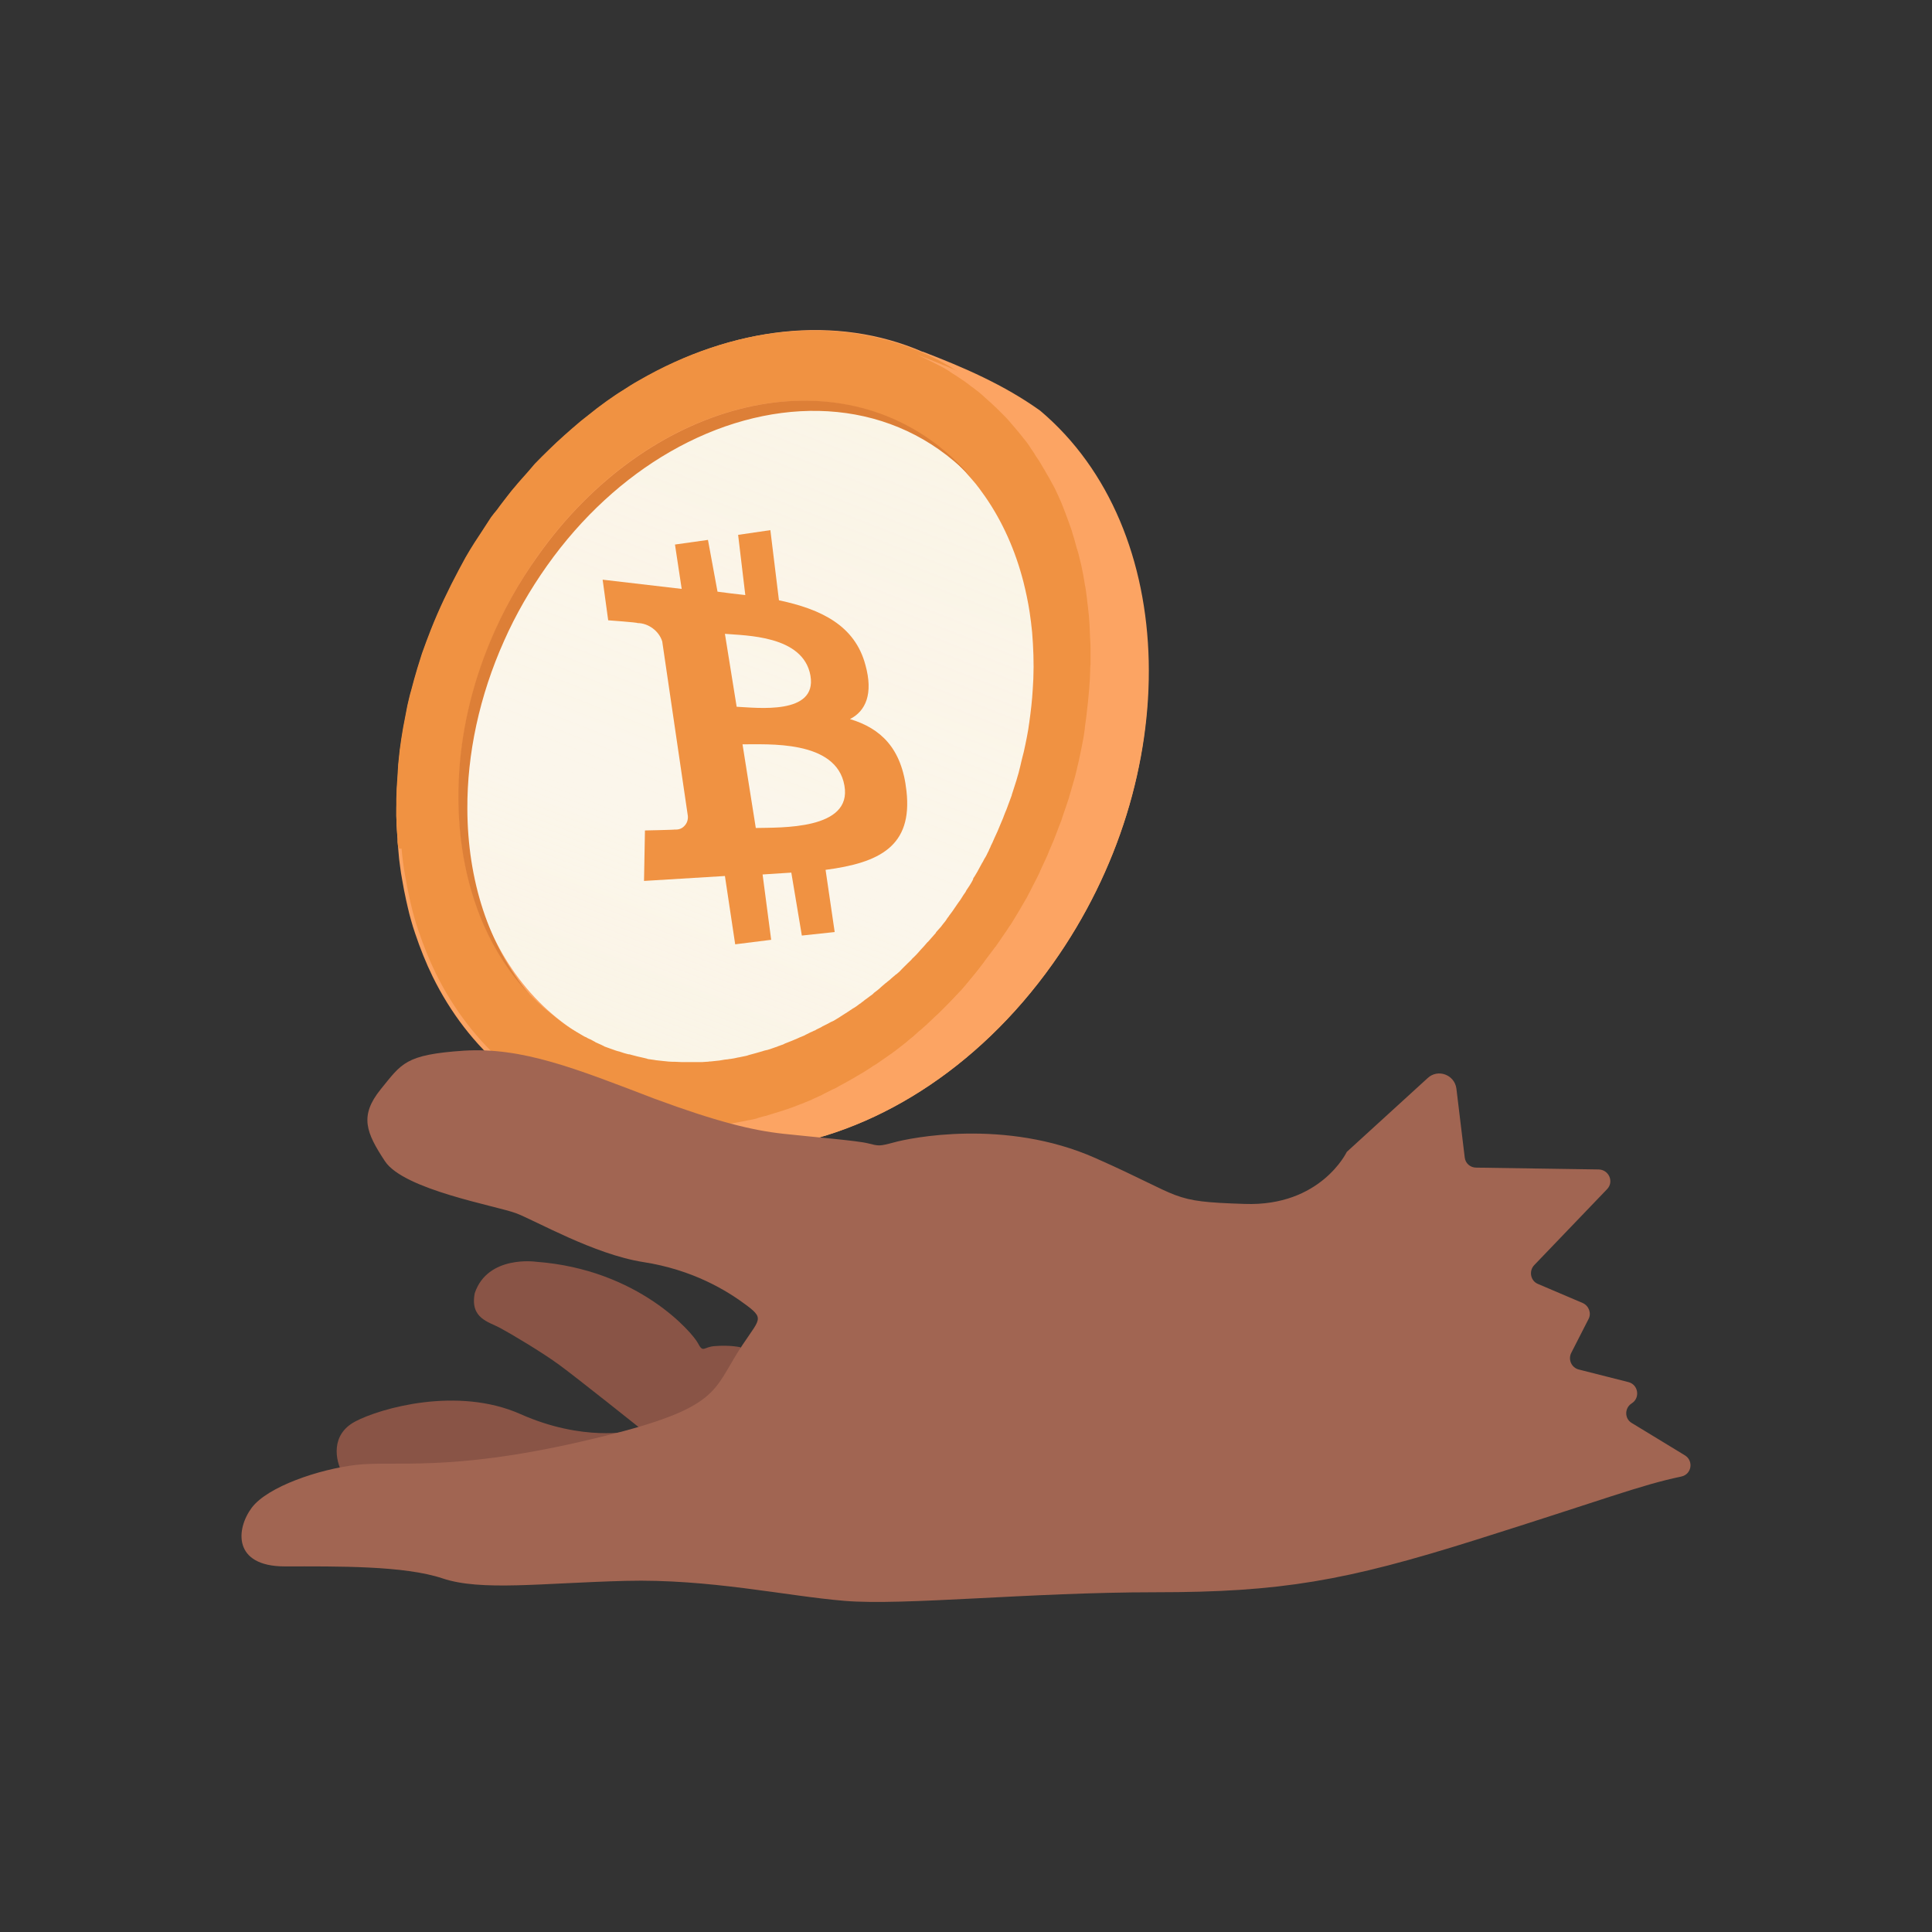 <svg width="120" height="120" viewBox="0 0 120 120" fill="none" xmlns="http://www.w3.org/2000/svg">
<rect x="0" y="0" width="120" height="120" fill="#333333" stroke="none"/>
<g clip-path="url(#clip0_492_205040)">
<path d="M24.636 49.645C24.636 49.435 24.655 49.224 24.655 49.014C24.674 48.728 24.693 48.441 24.712 48.154C24.732 47.944 24.732 47.715 24.751 47.504C24.789 47.199 24.808 46.893 24.847 46.587C24.904 46.128 24.981 45.67 25.058 45.211C25.134 44.771 25.23 44.351 25.307 43.911C25.307 43.873 25.326 43.854 25.326 43.816C25.403 43.51 25.46 43.204 25.556 42.898C25.671 42.44 25.806 41.981 25.94 41.522C26.036 41.216 26.132 40.911 26.227 40.605C26.4 40.108 26.592 39.611 26.784 39.114C27.282 37.853 27.877 36.61 28.529 35.387C28.663 35.139 28.798 34.89 28.932 34.642C29.104 34.336 29.296 34.03 29.488 33.724C29.603 33.533 29.737 33.361 29.852 33.17C30.063 32.845 30.274 32.52 30.485 32.195C30.505 32.176 30.505 32.157 30.524 32.138C30.639 31.985 30.754 31.832 30.888 31.679C31.118 31.354 31.368 31.049 31.598 30.743C31.732 30.571 31.866 30.399 32.02 30.227C32.269 29.921 32.557 29.615 32.806 29.328C32.959 29.156 33.094 28.984 33.247 28.812C33.535 28.507 33.822 28.239 34.11 27.952C34.283 27.799 34.436 27.627 34.609 27.474C34.916 27.188 35.223 26.92 35.549 26.634C35.721 26.481 35.913 26.328 36.086 26.175C36.431 25.907 36.757 25.64 37.102 25.372C37.294 25.219 37.505 25.085 37.697 24.933C38.023 24.703 38.349 24.474 38.694 24.264C39.02 24.053 39.346 23.843 39.691 23.652C45.541 20.25 51.947 19.524 57.317 21.855L57.298 21.836C59.887 22.83 62.361 23.901 64.605 25.506C73.293 32.826 73.639 48.231 65.392 59.851C60.674 66.502 54.133 70.478 47.785 71.299C45.1 71.567 42.434 71.299 39.96 70.42C39.576 70.344 39.385 70.229 39.001 70.134C38.713 70.019 38.272 69.942 38.004 69.809C38.042 69.828 38.099 69.828 38.157 69.847C38.176 69.847 38.195 69.847 38.215 69.866C38.195 69.866 38.176 69.866 38.157 69.847C38.099 69.828 38.061 69.828 38.004 69.809C37.562 69.713 37.141 69.579 36.719 69.445C36.546 69.388 36.373 69.331 36.182 69.254C36.066 69.216 35.971 69.178 35.875 69.14C35.414 68.968 34.973 68.757 34.532 68.547C34.417 68.49 34.321 68.433 34.206 68.375C34.033 68.28 33.861 68.184 33.688 68.089C32.883 67.611 32.096 67.076 31.348 66.445C29.469 64.859 27.973 62.89 26.88 60.673C26.458 59.813 26.093 58.895 25.786 57.978C25.691 57.711 25.614 57.443 25.537 57.175C25.46 56.908 25.384 56.621 25.326 56.353C25.288 56.22 25.269 56.067 25.23 55.933C25.134 55.513 25.058 55.092 24.981 54.653C24.923 54.366 24.885 54.079 24.847 53.792C24.808 53.506 24.77 53.219 24.751 52.913C24.732 52.76 24.732 52.627 24.712 52.474C24.693 52.359 24.693 52.244 24.693 52.111C24.693 52.034 24.674 51.958 24.674 51.881C24.655 51.69 24.655 51.499 24.636 51.289C24.636 51.078 24.616 50.887 24.616 50.677C24.616 50.333 24.616 49.989 24.636 49.645Z" fill="#FCA463"/>
<path d="M64.855 43.128C64.049 55.092 54.517 65.489 44.256 66.177C43.738 66.216 43.221 66.216 42.722 66.196C33.976 65.929 28.107 58.093 28.951 48.078C29.814 37.604 37.793 27.685 47.306 25.716C49.415 25.277 51.506 25.258 53.481 25.659C60.578 27.111 65.488 33.896 64.855 43.128Z" fill="#FAF4E6"/>
<path opacity="0.5" d="M64.855 43.128C64.049 55.092 54.517 65.489 44.256 66.177C43.738 66.216 43.221 66.216 42.722 66.196C33.976 65.929 28.107 58.093 28.951 48.078C29.814 37.604 37.793 27.685 47.306 25.716C49.415 25.277 51.506 25.258 53.481 25.659C60.578 27.111 65.488 33.896 64.855 43.128Z" fill="url(#paint0_linear_492_205040)"/>
<path d="M53.752 41.299C53.1 38.852 51.01 37.84 48.382 37.285L47.849 32.928L45.846 33.221L46.292 36.96C45.736 36.903 45.141 36.827 44.566 36.75L43.973 33.534L41.924 33.822L42.341 36.578L37.431 36.005L37.776 38.528C37.776 38.528 39.617 38.661 39.598 38.7C40.269 38.7 40.941 39.197 41.133 39.846L42.724 50.683C42.744 50.913 42.667 51.142 42.513 51.295C42.36 51.467 42.149 51.543 41.9 51.524C41.938 51.543 40.059 51.581 40.059 51.581L40.001 54.716L45.026 54.41L45.664 58.653L47.899 58.373L47.366 54.315L49.15 54.2L49.804 58.109L51.844 57.891L51.278 54.028C54.635 53.588 56.687 52.556 56.303 49.135C56.016 46.459 54.692 45.236 52.794 44.663C53.772 44.166 54.251 43.096 53.752 41.299ZM52.448 48.791C52.947 51.562 48.459 51.39 46.944 51.428L46.119 46.23C47.615 46.249 51.95 45.924 52.448 48.791ZM50.339 41.968C50.761 44.433 47.001 43.956 45.755 43.898L45.026 39.368C46.273 39.483 49.897 39.445 50.339 41.968Z" fill="#F09242"/>
<path d="M24.712 52.455C24.693 52.34 24.693 52.225 24.693 52.092C24.693 52.015 24.674 51.939 24.674 51.862C24.655 51.671 24.655 51.48 24.636 51.27C24.636 51.059 24.616 50.868 24.616 50.658C24.616 50.314 24.616 49.97 24.616 49.626C24.616 49.416 24.636 49.206 24.636 48.995C24.655 48.709 24.674 48.422 24.693 48.135C24.712 47.925 24.712 47.696 24.732 47.485C24.77 47.18 24.789 46.874 24.828 46.568C24.885 46.109 24.962 45.651 25.038 45.192C25.115 44.752 25.211 44.332 25.288 43.892C25.288 43.854 25.307 43.835 25.307 43.797C25.384 43.491 25.441 43.185 25.537 42.879C25.652 42.421 25.786 41.962 25.921 41.503C26.017 41.197 26.113 40.892 26.208 40.586C26.381 40.089 26.573 39.592 26.765 39.095C27.263 37.834 27.858 36.591 28.51 35.368C28.644 35.12 28.778 34.871 28.913 34.623C29.085 34.317 29.277 34.011 29.469 33.705C29.584 33.514 29.718 33.342 29.833 33.151C30.044 32.826 30.255 32.501 30.466 32.176C30.485 32.157 30.485 32.138 30.505 32.119C30.62 31.966 30.735 31.813 30.869 31.66C31.099 31.335 31.348 31.029 31.579 30.724C31.713 30.552 31.847 30.38 32.001 30.208C32.25 29.902 32.538 29.596 32.787 29.309C32.94 29.137 33.075 28.965 33.228 28.793C33.516 28.488 33.803 28.22 34.091 27.933C34.264 27.78 34.417 27.608 34.59 27.456C34.897 27.169 35.203 26.901 35.529 26.615C35.702 26.462 35.894 26.309 36.066 26.156C36.412 25.888 36.738 25.621 37.083 25.353C37.275 25.2 37.486 25.066 37.678 24.913C38.004 24.684 38.33 24.455 38.675 24.245C39.001 24.034 39.327 23.824 39.672 23.633C45.484 20.269 51.928 19.543 57.317 21.913C57.509 21.989 57.682 22.085 57.873 22.161C58.161 22.295 58.449 22.448 58.736 22.62C58.871 22.697 59.024 22.773 59.158 22.869L59.178 22.888C59.312 22.964 59.446 23.041 59.561 23.136C59.58 23.155 59.599 23.174 59.619 23.174C59.734 23.251 59.849 23.327 59.964 23.404C60.002 23.423 60.041 23.461 60.079 23.48C60.175 23.557 60.271 23.614 60.367 23.69C60.424 23.748 60.501 23.786 60.559 23.843C60.635 23.901 60.693 23.958 60.77 23.996C60.904 24.111 61.038 24.206 61.172 24.321C61.249 24.378 61.306 24.436 61.383 24.512C61.517 24.627 61.633 24.741 61.767 24.856C61.882 24.971 62.016 25.086 62.131 25.2C62.131 25.2 62.131 25.2 62.15 25.219C62.265 25.334 62.38 25.449 62.496 25.563L62.515 25.582C62.63 25.697 62.745 25.831 62.86 25.946C63.071 26.194 63.282 26.442 63.493 26.691C63.589 26.806 63.685 26.939 63.781 27.054L63.8 27.073C63.896 27.207 63.992 27.322 64.088 27.456C64.107 27.494 64.145 27.532 64.164 27.57C64.222 27.647 64.279 27.723 64.318 27.799C64.356 27.857 64.394 27.914 64.433 27.971C64.471 28.029 64.509 28.086 64.548 28.163C64.586 28.22 64.624 28.277 64.663 28.335C64.72 28.43 64.797 28.545 64.855 28.64C64.893 28.717 64.951 28.793 64.989 28.87C65.027 28.927 65.046 28.965 65.085 29.023C65.123 29.099 65.162 29.157 65.2 29.233C65.238 29.29 65.277 29.367 65.315 29.424C65.353 29.481 65.373 29.539 65.411 29.596C65.468 29.692 65.507 29.787 65.564 29.883C65.584 29.921 65.603 29.94 65.622 29.978C65.698 30.15 65.794 30.322 65.871 30.494C65.871 30.514 65.89 30.514 65.89 30.533C65.967 30.705 66.044 30.877 66.121 31.049C66.293 31.45 66.466 31.87 66.6 32.31C66.657 32.482 66.715 32.635 66.773 32.807C66.773 32.807 66.773 32.807 66.773 32.826C66.83 32.998 66.868 33.151 66.926 33.323C66.984 33.514 67.041 33.705 67.079 33.896C67.079 33.916 67.079 33.916 67.099 33.935C67.156 34.126 67.195 34.317 67.252 34.508C67.29 34.661 67.329 34.833 67.367 34.986C67.406 35.139 67.444 35.311 67.463 35.464C67.501 35.655 67.54 35.827 67.559 36.018V36.037C67.597 36.228 67.617 36.419 67.655 36.61C67.674 36.763 67.693 36.897 67.712 37.05C67.712 37.069 67.712 37.069 67.712 37.088C67.731 37.241 67.751 37.394 67.77 37.547C67.789 37.719 67.808 37.91 67.827 38.082C67.847 38.273 67.866 38.445 67.866 38.636C67.866 38.77 67.885 38.923 67.885 39.057C67.885 39.076 67.885 39.076 67.885 39.095C67.885 39.248 67.904 39.382 67.904 39.535C67.904 39.707 67.923 39.898 67.923 40.07C67.923 40.242 67.923 40.433 67.923 40.605C67.923 40.739 67.923 40.892 67.923 41.025C67.923 41.044 67.923 41.064 67.923 41.083C67.923 41.217 67.923 41.35 67.904 41.484C67.904 41.656 67.885 41.828 67.885 42V42.019C67.885 42.191 67.866 42.363 67.847 42.535V42.554C67.827 42.822 67.808 43.109 67.77 43.395C67.751 43.567 67.731 43.739 67.712 43.892C67.693 44.064 67.674 44.236 67.655 44.408C67.636 44.542 67.617 44.676 67.597 44.81C67.597 44.867 67.578 44.924 67.578 44.982C67.559 45.077 67.559 45.173 67.54 45.268V45.288C67.482 45.612 67.425 45.937 67.367 46.262C67.31 46.53 67.252 46.797 67.195 47.084C67.156 47.237 67.118 47.409 67.079 47.562V47.581C67.041 47.734 67.003 47.887 66.964 48.04C66.888 48.307 66.811 48.575 66.734 48.842C66.696 48.995 66.638 49.148 66.6 49.301V49.32C66.562 49.473 66.504 49.626 66.447 49.779C66.37 50.047 66.274 50.295 66.178 50.562C66.121 50.715 66.063 50.849 66.025 51.002C66.025 51.021 66.025 51.021 66.005 51.04C65.948 51.193 65.89 51.346 65.833 51.499C65.737 51.748 65.641 52.015 65.526 52.264C65.468 52.397 65.411 52.531 65.353 52.665C65.353 52.684 65.334 52.703 65.334 52.722C65.277 52.875 65.2 53.028 65.142 53.162C65.027 53.41 64.912 53.659 64.797 53.907C64.797 53.907 64.797 53.907 64.797 53.926C64.663 54.213 64.509 54.519 64.356 54.806C64.241 55.035 64.126 55.245 64.011 55.474C63.838 55.78 63.666 56.067 63.493 56.354C63.474 56.373 63.455 56.411 63.455 56.43C63.435 56.449 63.416 56.487 63.397 56.507L63.378 56.526C63.263 56.717 63.148 56.908 63.013 57.099C62.994 57.137 62.975 57.175 62.956 57.194C62.879 57.328 62.803 57.443 62.707 57.558C62.687 57.596 62.668 57.615 62.649 57.653C62.611 57.711 62.572 57.787 62.515 57.844C62.496 57.883 62.457 57.921 62.438 57.959C62.304 58.15 62.189 58.341 62.054 58.532C62.035 58.571 62.016 58.59 61.978 58.628C61.786 58.915 61.575 59.182 61.364 59.45C61.287 59.545 61.211 59.641 61.153 59.736C61.096 59.813 61.019 59.908 60.961 59.985C60.923 60.042 60.885 60.081 60.846 60.138C60.789 60.214 60.731 60.272 60.674 60.348C60.52 60.539 60.367 60.711 60.213 60.902C60.194 60.922 60.175 60.941 60.175 60.96C60.098 61.055 60.002 61.151 59.926 61.246C59.868 61.323 59.791 61.399 59.734 61.476C59.715 61.495 59.676 61.533 59.657 61.552C59.638 61.571 59.619 61.59 59.599 61.609C59.35 61.877 59.12 62.126 58.871 62.374C58.852 62.393 58.832 62.412 58.813 62.431C58.794 62.45 58.775 62.47 58.775 62.47C58.66 62.584 58.545 62.699 58.43 62.814C58.372 62.871 58.315 62.928 58.257 62.986C58.199 63.024 58.161 63.081 58.103 63.119C57.95 63.272 57.778 63.425 57.624 63.578C57.566 63.636 57.509 63.693 57.432 63.75C57.336 63.846 57.221 63.941 57.125 64.018C57.068 64.056 57.01 64.113 56.972 64.151C56.914 64.19 56.876 64.247 56.819 64.285C56.799 64.304 56.78 64.323 56.761 64.343C56.761 64.343 56.742 64.343 56.742 64.362C56.588 64.476 56.435 64.61 56.301 64.725C56.301 64.725 56.301 64.725 56.282 64.744C56.128 64.859 55.994 64.973 55.84 65.088C55.725 65.165 55.629 65.26 55.514 65.337C55.495 65.356 55.476 65.356 55.457 65.375C55.438 65.394 55.418 65.413 55.38 65.432C55.361 65.451 55.342 65.47 55.322 65.47C55.227 65.528 55.15 65.604 55.054 65.661C54.881 65.776 54.728 65.891 54.555 66.005C54.459 66.082 54.364 66.139 54.248 66.197C54.191 66.235 54.114 66.292 54.057 66.33C53.769 66.521 53.481 66.694 53.175 66.865C53.155 66.885 53.136 66.885 53.117 66.904C52.791 67.095 52.446 67.286 52.12 67.458C52.1 67.477 52.081 67.477 52.062 67.496C51.966 67.553 51.851 67.611 51.755 67.649C51.698 67.668 51.659 67.706 51.602 67.725C51.468 67.802 51.314 67.859 51.18 67.936C51.161 67.955 51.142 67.955 51.122 67.974H51.103C51.103 67.974 51.084 67.974 51.084 67.993C51.007 68.031 50.95 68.05 50.873 68.089C50.739 68.146 50.585 68.222 50.451 68.28C50.451 68.28 50.432 68.28 50.432 68.299C50.413 68.299 50.413 68.299 50.394 68.318C50.374 68.318 50.355 68.337 50.336 68.337C50.144 68.414 49.952 68.49 49.78 68.567H49.761C49.396 68.719 49.032 68.853 48.667 68.968C48.648 68.968 48.629 68.987 48.61 68.987C48.361 69.063 48.111 69.14 47.862 69.216C47.843 69.216 47.843 69.216 47.823 69.235C47.804 69.235 47.766 69.254 47.747 69.254C47.651 69.293 47.555 69.312 47.459 69.331C47.325 69.369 47.191 69.407 47.056 69.446C47.037 69.446 47.037 69.446 47.018 69.465C46.884 69.503 46.73 69.541 46.596 69.56C46.558 69.56 46.519 69.579 46.481 69.579C46.443 69.579 46.423 69.599 46.385 69.599C46.328 69.618 46.27 69.618 46.212 69.637C46.001 69.675 45.81 69.713 45.599 69.751C45.426 69.79 45.234 69.809 45.062 69.828C44.851 69.866 44.64 69.904 44.429 69.924C44.275 69.943 44.141 69.962 43.988 69.962C43.834 69.981 43.7 69.981 43.547 70C43.527 70 43.508 70 43.508 70C43.431 70 43.336 70.019 43.259 70.019C43.144 70.019 43.048 70.038 42.933 70.038C42.913 70.038 42.913 70.038 42.894 70.038C42.568 70.057 42.261 70.057 41.935 70.057C41.916 70.057 41.878 70.057 41.859 70.057C41.667 70.057 41.475 70.038 41.283 70.038C41.245 70.038 41.207 70.038 41.168 70.038C41.034 70.038 40.9 70.019 40.766 70.019C40.708 70.019 40.65 70 40.593 70C40.516 70 40.459 69.981 40.382 69.981C40.228 69.962 40.094 69.943 39.96 69.924C39.845 69.904 39.749 69.885 39.634 69.885C39.442 69.866 39.27 69.828 39.097 69.79C38.886 69.751 38.675 69.713 38.483 69.675C38.445 69.656 38.387 69.656 38.349 69.637C38.291 69.618 38.253 69.618 38.195 69.599C37.754 69.503 37.332 69.369 36.91 69.235C36.738 69.178 36.565 69.121 36.373 69.044C36.258 69.006 36.162 68.968 36.066 68.93C35.606 68.758 35.165 68.547 34.724 68.337C34.609 68.28 34.513 68.222 34.398 68.165C34.225 68.07 34.053 67.974 33.88 67.878C33.075 67.401 32.288 66.865 31.54 66.235C29.661 64.648 28.165 62.68 27.071 60.463C26.649 59.603 26.285 58.685 25.978 57.768C25.882 57.5 25.806 57.233 25.729 56.965C25.652 56.698 25.576 56.411 25.518 56.143C25.48 56.01 25.46 55.857 25.422 55.723C25.326 55.302 25.249 54.882 25.173 54.442C25.115 54.156 25.077 53.869 25.038 53.582C25 53.296 24.962 53.009 24.942 52.703C24.732 52.76 24.732 52.608 24.712 52.455ZM33.42 34.489C32.212 36.19 31.214 37.986 30.466 39.84C29.277 42.688 28.625 45.632 28.51 48.498C28.376 51.709 28.893 54.786 30.063 57.462C30.773 59.068 31.713 60.52 32.902 61.762C32.921 61.801 32.959 61.82 32.998 61.858C33.017 61.877 33.036 61.896 33.036 61.896C33.075 61.934 33.113 61.992 33.17 62.03C33.305 62.164 33.439 62.298 33.573 62.412C33.708 62.546 33.842 62.661 33.995 62.775C34.072 62.833 34.129 62.89 34.206 62.947C34.225 62.967 34.245 62.986 34.283 63.005C34.321 63.043 34.379 63.081 34.417 63.119C34.456 63.158 34.494 63.177 34.532 63.215C34.59 63.253 34.647 63.291 34.705 63.349C34.762 63.387 34.801 63.425 34.858 63.463C34.877 63.483 34.916 63.502 34.935 63.521L34.954 63.54C34.954 63.54 34.954 63.54 34.973 63.559C35.108 63.655 35.261 63.75 35.395 63.846C35.414 63.865 35.434 63.865 35.453 63.884C35.587 63.96 35.702 64.037 35.836 64.113C35.875 64.132 35.932 64.171 35.971 64.19C36.028 64.228 36.105 64.266 36.162 64.304C36.182 64.304 36.182 64.323 36.201 64.323C36.239 64.343 36.278 64.381 36.335 64.4C36.354 64.4 36.373 64.419 36.393 64.419C36.412 64.419 36.412 64.438 36.431 64.438C36.431 64.438 36.45 64.438 36.45 64.457C36.527 64.496 36.604 64.534 36.7 64.572C36.776 64.61 36.834 64.648 36.91 64.687C36.93 64.687 36.93 64.706 36.949 64.706C36.949 64.706 36.968 64.706 36.968 64.725C36.987 64.725 36.987 64.744 37.006 64.744C37.141 64.801 37.256 64.859 37.39 64.916C37.409 64.935 37.428 64.935 37.467 64.954C37.486 64.954 37.486 64.973 37.505 64.973C37.505 64.973 37.524 64.973 37.524 64.992C37.601 65.012 37.658 65.05 37.735 65.069C37.812 65.088 37.869 65.126 37.946 65.145C37.965 65.145 37.984 65.165 38.004 65.165C38.157 65.222 38.31 65.279 38.483 65.317C38.522 65.337 38.56 65.337 38.598 65.356C38.617 65.356 38.637 65.375 38.656 65.375C38.675 65.375 38.694 65.394 38.713 65.394C38.733 65.394 38.752 65.413 38.771 65.413C38.847 65.432 38.905 65.451 38.982 65.47C39.02 65.47 39.039 65.489 39.078 65.489C39.097 65.489 39.097 65.489 39.116 65.489C39.154 65.508 39.193 65.508 39.25 65.528C39.365 65.566 39.5 65.585 39.615 65.623C39.749 65.661 39.902 65.68 40.037 65.719C40.056 65.719 40.094 65.738 40.113 65.738C40.133 65.738 40.152 65.738 40.171 65.757C40.19 65.757 40.209 65.757 40.228 65.776C40.363 65.795 40.497 65.814 40.631 65.833C40.67 65.833 40.708 65.853 40.746 65.853C40.919 65.872 41.092 65.891 41.264 65.91H41.283C41.437 65.929 41.609 65.948 41.763 65.948C41.801 65.948 41.859 65.948 41.897 65.948C42.031 65.948 42.185 65.967 42.319 65.967C42.357 65.967 42.377 65.967 42.415 65.967C42.415 65.967 42.415 65.967 42.434 65.967C42.453 65.967 42.472 65.967 42.472 65.967C42.626 65.967 42.798 65.967 42.952 65.967C42.971 65.967 43.009 65.967 43.029 65.967C43.067 65.967 43.086 65.967 43.124 65.967C43.163 65.967 43.22 65.967 43.259 65.967C43.336 65.967 43.412 65.967 43.489 65.967C43.527 65.967 43.585 65.967 43.623 65.967C43.719 65.967 43.796 65.948 43.892 65.948C43.949 65.948 44.007 65.948 44.064 65.929C44.084 65.929 44.122 65.929 44.141 65.929C44.314 65.91 44.486 65.891 44.678 65.872C44.716 65.872 44.755 65.853 44.793 65.853C44.87 65.833 44.947 65.833 45.023 65.814C45.081 65.814 45.157 65.795 45.215 65.795C45.253 65.795 45.273 65.776 45.311 65.776C45.33 65.776 45.349 65.776 45.349 65.776C45.522 65.757 45.675 65.719 45.848 65.68H45.867C46.021 65.642 46.174 65.623 46.328 65.585C46.347 65.585 46.385 65.566 46.404 65.566C46.423 65.566 46.443 65.547 46.462 65.547C46.481 65.547 46.5 65.528 46.519 65.528C46.654 65.489 46.788 65.451 46.941 65.413C46.98 65.394 47.037 65.394 47.075 65.375C47.171 65.356 47.248 65.317 47.344 65.298C47.382 65.279 47.421 65.279 47.459 65.26C47.517 65.241 47.555 65.241 47.612 65.222C47.612 65.222 47.612 65.222 47.632 65.222C47.689 65.203 47.747 65.184 47.823 65.165C47.938 65.126 48.034 65.088 48.15 65.05C48.188 65.031 48.226 65.031 48.265 65.012C48.284 65.012 48.284 65.012 48.303 64.992C48.38 64.973 48.456 64.935 48.514 64.916C48.571 64.897 48.648 64.878 48.706 64.84C48.744 64.82 48.782 64.801 48.84 64.782C48.974 64.725 49.089 64.687 49.224 64.629C49.262 64.61 49.319 64.591 49.358 64.572C49.396 64.553 49.415 64.553 49.454 64.534C49.55 64.496 49.645 64.438 49.761 64.4C49.799 64.381 49.856 64.362 49.895 64.343C49.952 64.323 49.991 64.304 50.048 64.266C50.144 64.228 50.24 64.171 50.317 64.132C50.355 64.113 50.413 64.094 50.451 64.075C50.47 64.075 50.47 64.056 50.489 64.056C50.508 64.037 50.547 64.037 50.566 64.018C50.585 64.018 50.604 63.999 50.624 63.999C50.662 63.98 50.681 63.96 50.719 63.941C50.758 63.922 50.796 63.903 50.835 63.884C50.911 63.846 51.007 63.807 51.084 63.75C51.122 63.731 51.161 63.712 51.199 63.693C51.276 63.655 51.352 63.616 51.429 63.578C51.487 63.54 51.544 63.521 51.602 63.483C51.621 63.483 51.621 63.463 51.64 63.463C51.659 63.463 51.678 63.444 51.698 63.444C51.717 63.425 51.755 63.406 51.774 63.406C51.889 63.33 52.005 63.272 52.12 63.196C52.139 63.177 52.158 63.177 52.177 63.158C52.196 63.139 52.215 63.139 52.235 63.119C52.388 63.024 52.541 62.928 52.714 62.814C52.733 62.794 52.752 62.794 52.772 62.775C52.772 62.775 52.791 62.775 52.791 62.756C52.81 62.756 52.81 62.737 52.829 62.737C52.848 62.718 52.868 62.718 52.887 62.699C52.944 62.661 52.983 62.623 53.04 62.603C53.098 62.565 53.155 62.527 53.213 62.489C53.232 62.47 53.27 62.45 53.289 62.431C53.309 62.412 53.347 62.393 53.366 62.374C53.385 62.355 53.405 62.336 53.424 62.336C53.462 62.317 53.481 62.298 53.52 62.259C53.577 62.221 53.635 62.183 53.673 62.145C53.673 62.145 53.692 62.145 53.692 62.126C53.731 62.087 53.788 62.068 53.827 62.03C53.903 61.973 53.98 61.915 54.057 61.858C54.114 61.82 54.172 61.782 54.21 61.743C54.21 61.743 54.229 61.743 54.229 61.724C54.229 61.724 54.248 61.724 54.248 61.705C54.268 61.686 54.268 61.686 54.287 61.667C54.44 61.552 54.594 61.438 54.728 61.304C54.766 61.266 54.824 61.227 54.862 61.189C54.901 61.151 54.958 61.113 54.996 61.074C55.016 61.055 55.035 61.036 55.054 61.036C55.092 60.998 55.131 60.96 55.188 60.922C55.227 60.902 55.246 60.864 55.284 60.845C55.303 60.826 55.322 60.807 55.342 60.788C55.438 60.711 55.514 60.635 55.61 60.558C55.629 60.539 55.649 60.52 55.668 60.52C55.706 60.482 55.764 60.444 55.802 60.405C55.879 60.348 55.936 60.272 56.013 60.195C56.071 60.138 56.109 60.1 56.166 60.042C56.186 60.023 56.205 60.004 56.224 59.985L56.243 59.966C56.262 59.947 56.282 59.928 56.282 59.928C56.32 59.889 56.358 59.851 56.397 59.813C56.473 59.736 56.569 59.66 56.646 59.565C56.665 59.545 56.684 59.507 56.723 59.488C56.742 59.469 56.761 59.45 56.78 59.431L56.799 59.412C56.895 59.316 56.991 59.221 57.087 59.106C57.125 59.048 57.183 59.01 57.221 58.953C57.336 58.838 57.432 58.724 57.547 58.59C57.586 58.551 57.605 58.513 57.643 58.494C57.778 58.341 57.912 58.188 58.046 58.035C58.084 57.997 58.123 57.959 58.142 57.902C58.199 57.844 58.238 57.787 58.295 57.73C58.353 57.672 58.391 57.615 58.449 57.558C58.468 57.539 58.487 57.5 58.506 57.481C58.526 57.462 58.545 57.424 58.564 57.405C58.66 57.29 58.756 57.175 58.832 57.042C58.871 56.984 58.909 56.946 58.947 56.889C58.947 56.87 58.967 56.87 58.967 56.85L58.986 56.831C59.101 56.678 59.216 56.526 59.312 56.373C59.389 56.277 59.446 56.163 59.523 56.067C59.599 55.971 59.676 55.857 59.734 55.761C59.772 55.704 59.791 55.666 59.83 55.608C59.849 55.589 59.849 55.57 59.868 55.551C59.926 55.474 59.983 55.398 60.022 55.302C60.041 55.264 60.079 55.226 60.098 55.188C60.136 55.13 60.175 55.073 60.213 55.016C60.29 54.901 60.367 54.767 60.424 54.653C60.424 54.633 60.443 54.633 60.443 54.614C60.443 54.614 60.443 54.614 60.443 54.595C60.443 54.595 60.443 54.595 60.443 54.576C60.463 54.538 60.482 54.5 60.501 54.481C60.52 54.462 60.52 54.442 60.539 54.423C60.654 54.232 60.77 54.041 60.865 53.85C60.904 53.773 60.961 53.678 61 53.601C61.019 53.582 61.019 53.563 61.038 53.544C61.096 53.429 61.153 53.315 61.23 53.2C61.268 53.143 61.287 53.085 61.326 53.009C61.326 52.99 61.345 52.99 61.345 52.971C61.383 52.894 61.422 52.837 61.441 52.761C61.479 52.684 61.517 52.627 61.537 52.55C61.613 52.397 61.69 52.244 61.748 52.092C61.824 51.939 61.882 51.786 61.959 51.633C61.997 51.556 62.016 51.48 62.054 51.404C62.093 51.327 62.112 51.251 62.15 51.174C62.246 50.945 62.342 50.734 62.419 50.505C62.457 50.429 62.476 50.352 62.515 50.276C62.63 49.989 62.726 49.683 62.841 49.397V49.377C62.937 49.072 63.033 48.785 63.129 48.479C63.167 48.326 63.224 48.173 63.263 48.021C63.301 47.868 63.34 47.715 63.378 47.562C63.397 47.485 63.416 47.39 63.435 47.313C63.493 47.103 63.531 46.893 63.589 46.702C63.723 46.09 63.857 45.459 63.934 44.848C64.03 44.16 64.107 43.491 64.145 42.822C64.164 42.593 64.164 42.382 64.183 42.153C64.222 41.178 64.183 40.203 64.107 39.267C64.068 38.847 64.011 38.426 63.953 38.025C63.857 37.394 63.723 36.763 63.57 36.152C63.071 34.202 62.265 32.386 61.172 30.819C61.057 30.666 60.942 30.494 60.827 30.341C60.674 30.131 60.501 29.921 60.328 29.73C59.83 29.137 59.273 28.583 58.679 28.086C51.563 21.989 40.228 24.894 33.42 34.489Z" fill="#F09242"/>
<path d="M30.447 39.84C29.258 42.688 28.606 45.631 28.491 48.498C28.357 51.709 28.874 54.786 30.044 57.462C30.754 59.068 31.694 60.52 32.883 61.762C30.332 58.743 29.047 54.653 29.028 50.257C29.009 46.836 29.776 43.223 31.31 39.802C32.02 38.197 32.921 36.629 33.976 35.139C36.143 32.081 38.79 29.692 41.609 28.067C47.612 24.608 54.402 24.55 59.254 28.64C59.638 28.965 60.002 29.309 60.328 29.653C59.83 29.061 59.273 28.507 58.679 28.01C51.563 22.008 40.228 24.913 33.42 34.508C32.212 36.19 31.214 37.986 30.447 39.84Z" fill="#DD7F37"/>
<path d="M65.392 59.851C60.674 66.502 54.133 70.478 47.785 71.299C45.1 71.567 42.434 71.299 39.96 70.42C39.576 70.344 39.385 70.229 39.001 70.134C38.713 70.019 38.272 69.942 38.004 69.809C38.042 69.828 38.1 69.828 38.157 69.847C38.196 69.866 38.253 69.866 38.291 69.885C38.406 69.904 38.541 69.942 38.675 69.962C38.752 69.981 38.848 69.981 38.924 70C39.097 70.038 39.289 70.057 39.461 70.095C39.5 70.095 39.538 70.115 39.557 70.115C39.596 70.115 39.634 70.134 39.653 70.134C39.672 70.134 39.672 70.134 39.691 70.134C39.711 70.134 39.749 70.134 39.768 70.134C39.902 70.153 40.056 70.172 40.19 70.191C40.267 70.191 40.324 70.21 40.401 70.21C40.459 70.21 40.516 70.229 40.574 70.229C40.708 70.248 40.842 70.248 40.977 70.248C41.015 70.248 41.053 70.248 41.092 70.248C41.283 70.267 41.475 70.267 41.667 70.267C41.686 70.267 41.724 70.267 41.744 70.267C42.07 70.267 42.377 70.267 42.703 70.248C42.722 70.248 42.722 70.248 42.741 70.248C42.856 70.248 42.952 70.229 43.067 70.229C43.144 70.229 43.24 70.21 43.316 70.21C43.336 70.21 43.355 70.21 43.355 70.21C43.508 70.191 43.642 70.191 43.796 70.172C43.949 70.153 44.084 70.134 44.237 70.134C44.448 70.115 44.659 70.076 44.87 70.038C45.042 70.019 45.234 69.981 45.407 69.962C45.618 69.923 45.81 69.885 46.021 69.847C46.078 69.828 46.136 69.828 46.193 69.809C46.232 69.809 46.251 69.79 46.289 69.79C46.328 69.79 46.366 69.77 46.404 69.77C46.538 69.732 46.692 69.694 46.826 69.675C46.845 69.675 46.845 69.675 46.864 69.656C46.999 69.618 47.133 69.579 47.267 69.541C47.363 69.522 47.459 69.484 47.555 69.465C47.574 69.465 47.612 69.446 47.632 69.446C47.651 69.446 47.651 69.446 47.67 69.426C47.919 69.35 48.169 69.273 48.418 69.197C48.552 69.159 48.667 69.102 48.802 69.063C48.859 69.044 48.917 69.025 48.974 69.006C49.185 68.93 49.377 68.853 49.588 68.777C49.78 68.7 49.971 68.624 50.144 68.547C50.163 68.547 50.182 68.528 50.202 68.528C50.221 68.528 50.221 68.528 50.24 68.509C50.24 68.509 50.259 68.509 50.259 68.49C50.394 68.433 50.547 68.356 50.681 68.299C50.758 68.261 50.815 68.242 50.892 68.203C50.892 68.203 50.911 68.203 50.911 68.184H50.931C50.95 68.165 50.969 68.165 50.988 68.146C51.122 68.089 51.276 68.012 51.41 67.936C51.468 67.917 51.506 67.878 51.563 67.859C51.659 67.802 51.774 67.745 51.87 67.706C51.889 67.687 51.909 67.687 51.928 67.668C52.081 67.592 52.235 67.496 52.388 67.42C52.561 67.324 52.752 67.209 52.925 67.114C52.944 67.095 52.964 67.095 52.983 67.076C53.117 66.999 53.27 66.904 53.405 66.808C53.558 66.713 53.712 66.617 53.846 66.521C53.903 66.483 53.98 66.426 54.038 66.388C54.133 66.33 54.229 66.254 54.344 66.196C54.364 66.196 54.364 66.177 54.383 66.177C54.536 66.063 54.69 65.967 54.843 65.852C54.843 65.852 54.862 65.852 54.862 65.833C54.939 65.776 55.035 65.719 55.112 65.661C55.131 65.642 55.15 65.623 55.169 65.623C55.188 65.604 55.208 65.585 55.246 65.566C55.265 65.547 55.284 65.547 55.303 65.528C55.419 65.451 55.514 65.356 55.629 65.279C55.687 65.222 55.764 65.183 55.821 65.126C55.898 65.069 55.975 64.992 56.071 64.935C56.071 64.935 56.071 64.935 56.09 64.916C56.166 64.859 56.224 64.801 56.301 64.744C56.377 64.686 56.454 64.61 56.531 64.553C56.55 64.534 56.588 64.514 56.608 64.495C56.665 64.457 56.703 64.419 56.761 64.362C56.819 64.323 56.876 64.266 56.914 64.228C57.01 64.132 57.125 64.056 57.221 63.96C57.279 63.903 57.336 63.846 57.413 63.788C57.509 63.712 57.586 63.635 57.682 63.54C57.758 63.463 57.835 63.406 57.912 63.33C57.969 63.291 58.008 63.234 58.065 63.196C58.084 63.177 58.123 63.138 58.142 63.119C58.18 63.081 58.2 63.062 58.238 63.024C58.353 62.909 58.468 62.794 58.583 62.68C58.602 62.661 58.621 62.642 58.621 62.642C58.641 62.622 58.66 62.603 58.679 62.584C58.928 62.336 59.178 62.068 59.408 61.82C59.427 61.801 59.446 61.782 59.465 61.762C59.484 61.743 59.523 61.705 59.542 61.686C59.599 61.609 59.676 61.533 59.734 61.476C59.81 61.38 59.906 61.285 59.983 61.189C60.002 61.17 60.022 61.151 60.022 61.132C60.175 60.96 60.328 60.769 60.482 60.577C60.539 60.501 60.597 60.444 60.654 60.367C60.693 60.31 60.731 60.272 60.77 60.214C60.827 60.138 60.904 60.042 60.961 59.966C61.038 59.87 61.115 59.775 61.172 59.679C61.383 59.411 61.575 59.125 61.786 58.857L61.805 58.838C61.824 58.819 61.843 58.8 61.863 58.762C61.997 58.571 62.15 58.36 62.285 58.15C62.304 58.131 62.323 58.093 62.342 58.074C62.38 58.016 62.419 57.94 62.476 57.883C62.496 57.844 62.515 57.825 62.534 57.787C62.611 57.672 62.687 57.538 62.783 57.424C62.803 57.386 62.822 57.347 62.841 57.328C62.956 57.137 63.071 56.946 63.186 56.755L63.205 56.736C63.224 56.697 63.244 56.659 63.263 56.621C63.282 56.602 63.282 56.583 63.301 56.564C63.32 56.526 63.34 56.506 63.359 56.468C63.493 56.22 63.646 55.99 63.781 55.742C63.8 55.723 63.8 55.704 63.819 55.665C63.934 55.455 64.049 55.226 64.164 54.996C64.318 54.71 64.471 54.404 64.605 54.117C64.605 54.117 64.605 54.117 64.605 54.098C64.72 53.85 64.835 53.601 64.951 53.353C65.027 53.2 65.085 53.047 65.142 52.913C65.142 52.894 65.162 52.875 65.162 52.856C65.219 52.722 65.277 52.588 65.334 52.455C65.449 52.206 65.545 51.938 65.641 51.69C65.699 51.537 65.756 51.384 65.814 51.231C65.814 51.212 65.814 51.212 65.833 51.193C65.89 51.04 65.948 50.906 65.986 50.754C66.082 50.486 66.159 50.237 66.255 49.97C66.312 49.817 66.351 49.664 66.408 49.511V49.492C66.447 49.339 66.504 49.186 66.543 49.033C66.619 48.766 66.696 48.498 66.773 48.231C66.811 48.078 66.849 47.925 66.888 47.772V47.753C66.926 47.6 66.964 47.428 67.003 47.275C67.06 47.008 67.118 46.74 67.175 46.453C67.233 46.128 67.31 45.803 67.348 45.478V45.459L70.282 46.587L67.348 45.459C67.367 45.364 67.386 45.268 67.386 45.173C67.386 45.115 67.406 45.058 67.406 45.001C67.425 44.867 67.444 44.733 67.463 44.599C67.482 44.427 67.501 44.255 67.521 44.083C67.54 43.911 67.559 43.739 67.578 43.586C67.597 43.3 67.636 43.032 67.655 42.745V42.726C67.674 42.554 67.674 42.382 67.693 42.21V42.191C67.693 42.019 67.712 41.847 67.712 41.675C67.712 41.541 67.712 41.407 67.732 41.274C67.732 41.255 67.732 41.236 67.732 41.216C67.732 41.083 67.732 40.93 67.732 40.796C67.732 40.624 67.732 40.433 67.732 40.261C67.732 40.089 67.732 39.898 67.712 39.726C67.712 39.573 67.693 39.439 67.693 39.286C67.693 39.267 67.693 39.267 67.693 39.248C67.693 39.114 67.674 38.961 67.674 38.827C67.655 38.636 67.655 38.464 67.636 38.273C67.617 38.082 67.597 37.91 67.578 37.738C67.559 37.585 67.54 37.432 67.521 37.279C67.521 37.26 67.521 37.26 67.521 37.241C67.501 37.088 67.482 36.954 67.463 36.801C67.444 36.61 67.406 36.419 67.367 36.228V36.209C67.329 36.018 67.31 35.846 67.271 35.655C67.233 35.502 67.214 35.33 67.175 35.177C67.137 35.024 67.099 34.852 67.06 34.699C67.022 34.508 66.964 34.317 66.907 34.126C66.907 34.107 66.907 34.107 66.888 34.087C66.83 33.896 66.792 33.705 66.734 33.514C66.677 33.342 66.638 33.189 66.581 33.017C66.581 33.017 66.581 33.017 66.581 32.998C66.523 32.826 66.466 32.673 66.408 32.501C66.255 32.081 66.101 31.66 65.929 31.24C65.852 31.068 65.775 30.896 65.699 30.724C65.699 30.704 65.679 30.704 65.679 30.685C65.603 30.513 65.526 30.341 65.43 30.169C65.411 30.131 65.392 30.112 65.373 30.074C65.315 29.978 65.277 29.883 65.219 29.787C65.181 29.73 65.162 29.672 65.123 29.615C65.085 29.558 65.046 29.481 65.008 29.424C64.97 29.348 64.931 29.29 64.893 29.214C64.855 29.156 64.835 29.118 64.797 29.061C64.759 28.984 64.701 28.908 64.663 28.831C64.605 28.736 64.548 28.621 64.471 28.526C64.433 28.468 64.394 28.411 64.356 28.354C64.318 28.296 64.279 28.239 64.241 28.163C64.203 28.105 64.164 28.048 64.126 27.991C64.068 27.914 64.011 27.838 63.972 27.761C63.953 27.723 63.915 27.685 63.896 27.646C63.8 27.513 63.704 27.379 63.608 27.264L63.589 27.245C63.493 27.131 63.397 26.997 63.301 26.882C63.09 26.634 62.879 26.385 62.668 26.137L64.97 27.016L62.668 26.137C62.553 26.003 62.438 25.888 62.323 25.773L62.304 25.754C62.189 25.64 62.074 25.525 61.959 25.41C61.959 25.41 61.959 25.41 61.939 25.391C61.824 25.277 61.69 25.162 61.575 25.047C61.441 24.933 61.326 24.818 61.191 24.703C61.115 24.646 61.057 24.569 60.98 24.512C60.846 24.397 60.712 24.283 60.578 24.187C60.501 24.13 60.443 24.073 60.367 24.034C60.309 23.977 60.233 23.939 60.175 23.881C60.079 23.805 59.983 23.748 59.887 23.671C59.849 23.652 59.81 23.614 59.772 23.595C59.657 23.518 59.542 23.442 59.427 23.365C59.408 23.346 59.389 23.327 59.369 23.327C59.235 23.251 59.101 23.155 58.986 23.079L58.967 23.059C58.832 22.983 58.698 22.887 58.545 22.811C58.257 22.658 57.298 22.18 57.01 22.047C59.599 23.04 62.074 24.111 64.318 25.716C73.274 32.826 73.639 48.231 65.392 59.851ZM69.995 49.224C69.918 49.492 69.861 49.76 69.784 50.027C69.841 49.76 69.918 49.492 69.995 49.224Z" fill="#FCA463"/>
<path fill-rule="evenodd" clip-rule="evenodd" d="M46.001 83.684C46.001 83.684 45.388 83.531 44.41 83.608C43.7 83.646 43.681 84.067 43.355 83.436C43.029 82.805 39.691 78.849 33.305 78.371C33.305 78.371 30.294 77.931 29.488 80.32C29.181 81.888 30.351 82.098 31.061 82.48C31.77 82.862 33.669 83.99 34.762 84.793C35.855 85.596 39.806 88.749 39.806 88.749C39.806 88.749 46.615 88.94 46.001 83.684Z" fill="#895446"/>
<path fill-rule="evenodd" clip-rule="evenodd" d="M39.193 88.883C39.193 88.883 36.239 89.571 32.327 87.832C28.414 86.093 23.619 87.469 22.066 88.29C20.512 89.112 20.838 90.718 21.26 91.482C21.682 92.247 30.543 92.763 33.439 91.788C36.335 90.794 39.193 88.883 39.193 88.883Z" fill="#895446"/>
<path fill-rule="evenodd" clip-rule="evenodd" d="M83.65 71.548L88.675 66.961C89.308 66.368 90.344 66.751 90.459 67.611L90.977 71.892C91.015 72.255 91.322 72.523 91.686 72.523L99.301 72.637C99.934 72.656 100.26 73.402 99.819 73.861L95.292 78.581C94.947 78.945 95.062 79.556 95.522 79.747L98.303 80.932C98.687 81.104 98.86 81.563 98.668 81.926L97.594 84.028C97.383 84.449 97.613 84.946 98.054 85.061L101.142 85.844C101.756 85.997 101.89 86.819 101.353 87.163C100.893 87.45 100.893 88.118 101.353 88.386L104.652 90.393C105.208 90.737 105.074 91.578 104.422 91.712C101.871 92.247 99.723 93.107 91.648 95.649C83.574 98.191 79.565 98.898 71.759 98.898C63.953 98.898 56.147 99.739 52.465 99.433C48.782 99.127 44.084 98.057 38.848 98.191C33.631 98.325 29.891 98.841 27.493 98.038C25.096 97.235 20.953 97.292 17.693 97.292C14.432 97.292 14.662 94.942 15.641 93.642C16.619 92.342 19.802 91.253 22.142 90.985C24.482 90.718 27.858 91.425 36.047 89.552C44.237 87.679 44.218 86.647 45.637 84.296C47.056 81.945 47.632 82.022 46.385 81.085C45.138 80.148 43.029 78.868 39.96 78.39C36.891 77.912 33.266 75.81 32.039 75.351C30.811 74.893 25.077 73.899 23.907 72.121C22.737 70.344 22.315 69.312 23.638 67.668C24.962 66.043 25.154 65.508 28.798 65.26C32.442 65.031 35.76 66.368 40.65 68.242C44.525 69.675 46.73 70.21 48.648 70.42C50.566 70.63 53.213 70.841 53.903 71.013C54.594 71.185 54.594 71.204 55.534 70.955C56.473 70.688 62.438 69.445 68.038 71.93C73.658 74.415 72.565 74.625 77.302 74.778C82.039 74.95 83.65 71.548 83.65 71.548Z" fill="#A16552"/>
</g>
<defs>
<linearGradient id="paint0_linear_492_205040" x1="39.102" y1="65.662" x2="54.638" y2="25.897" gradientUnits="userSpaceOnUse">
<stop offset="0.017" stop-color="#FFFCF3" stop-opacity="0.1"/>
<stop offset="0.347" stop-color="white" stop-opacity="0.4"/>
<stop offset="1" stop-color="#FFFCF3" stop-opacity="0.1"/>
</linearGradient>
<clipPath id="clip0_492_205040">
<rect width="90" height="90" fill="white" transform="matrix(-1 0 0 1 105 15)"/>
</clipPath>
</defs>
</svg>
